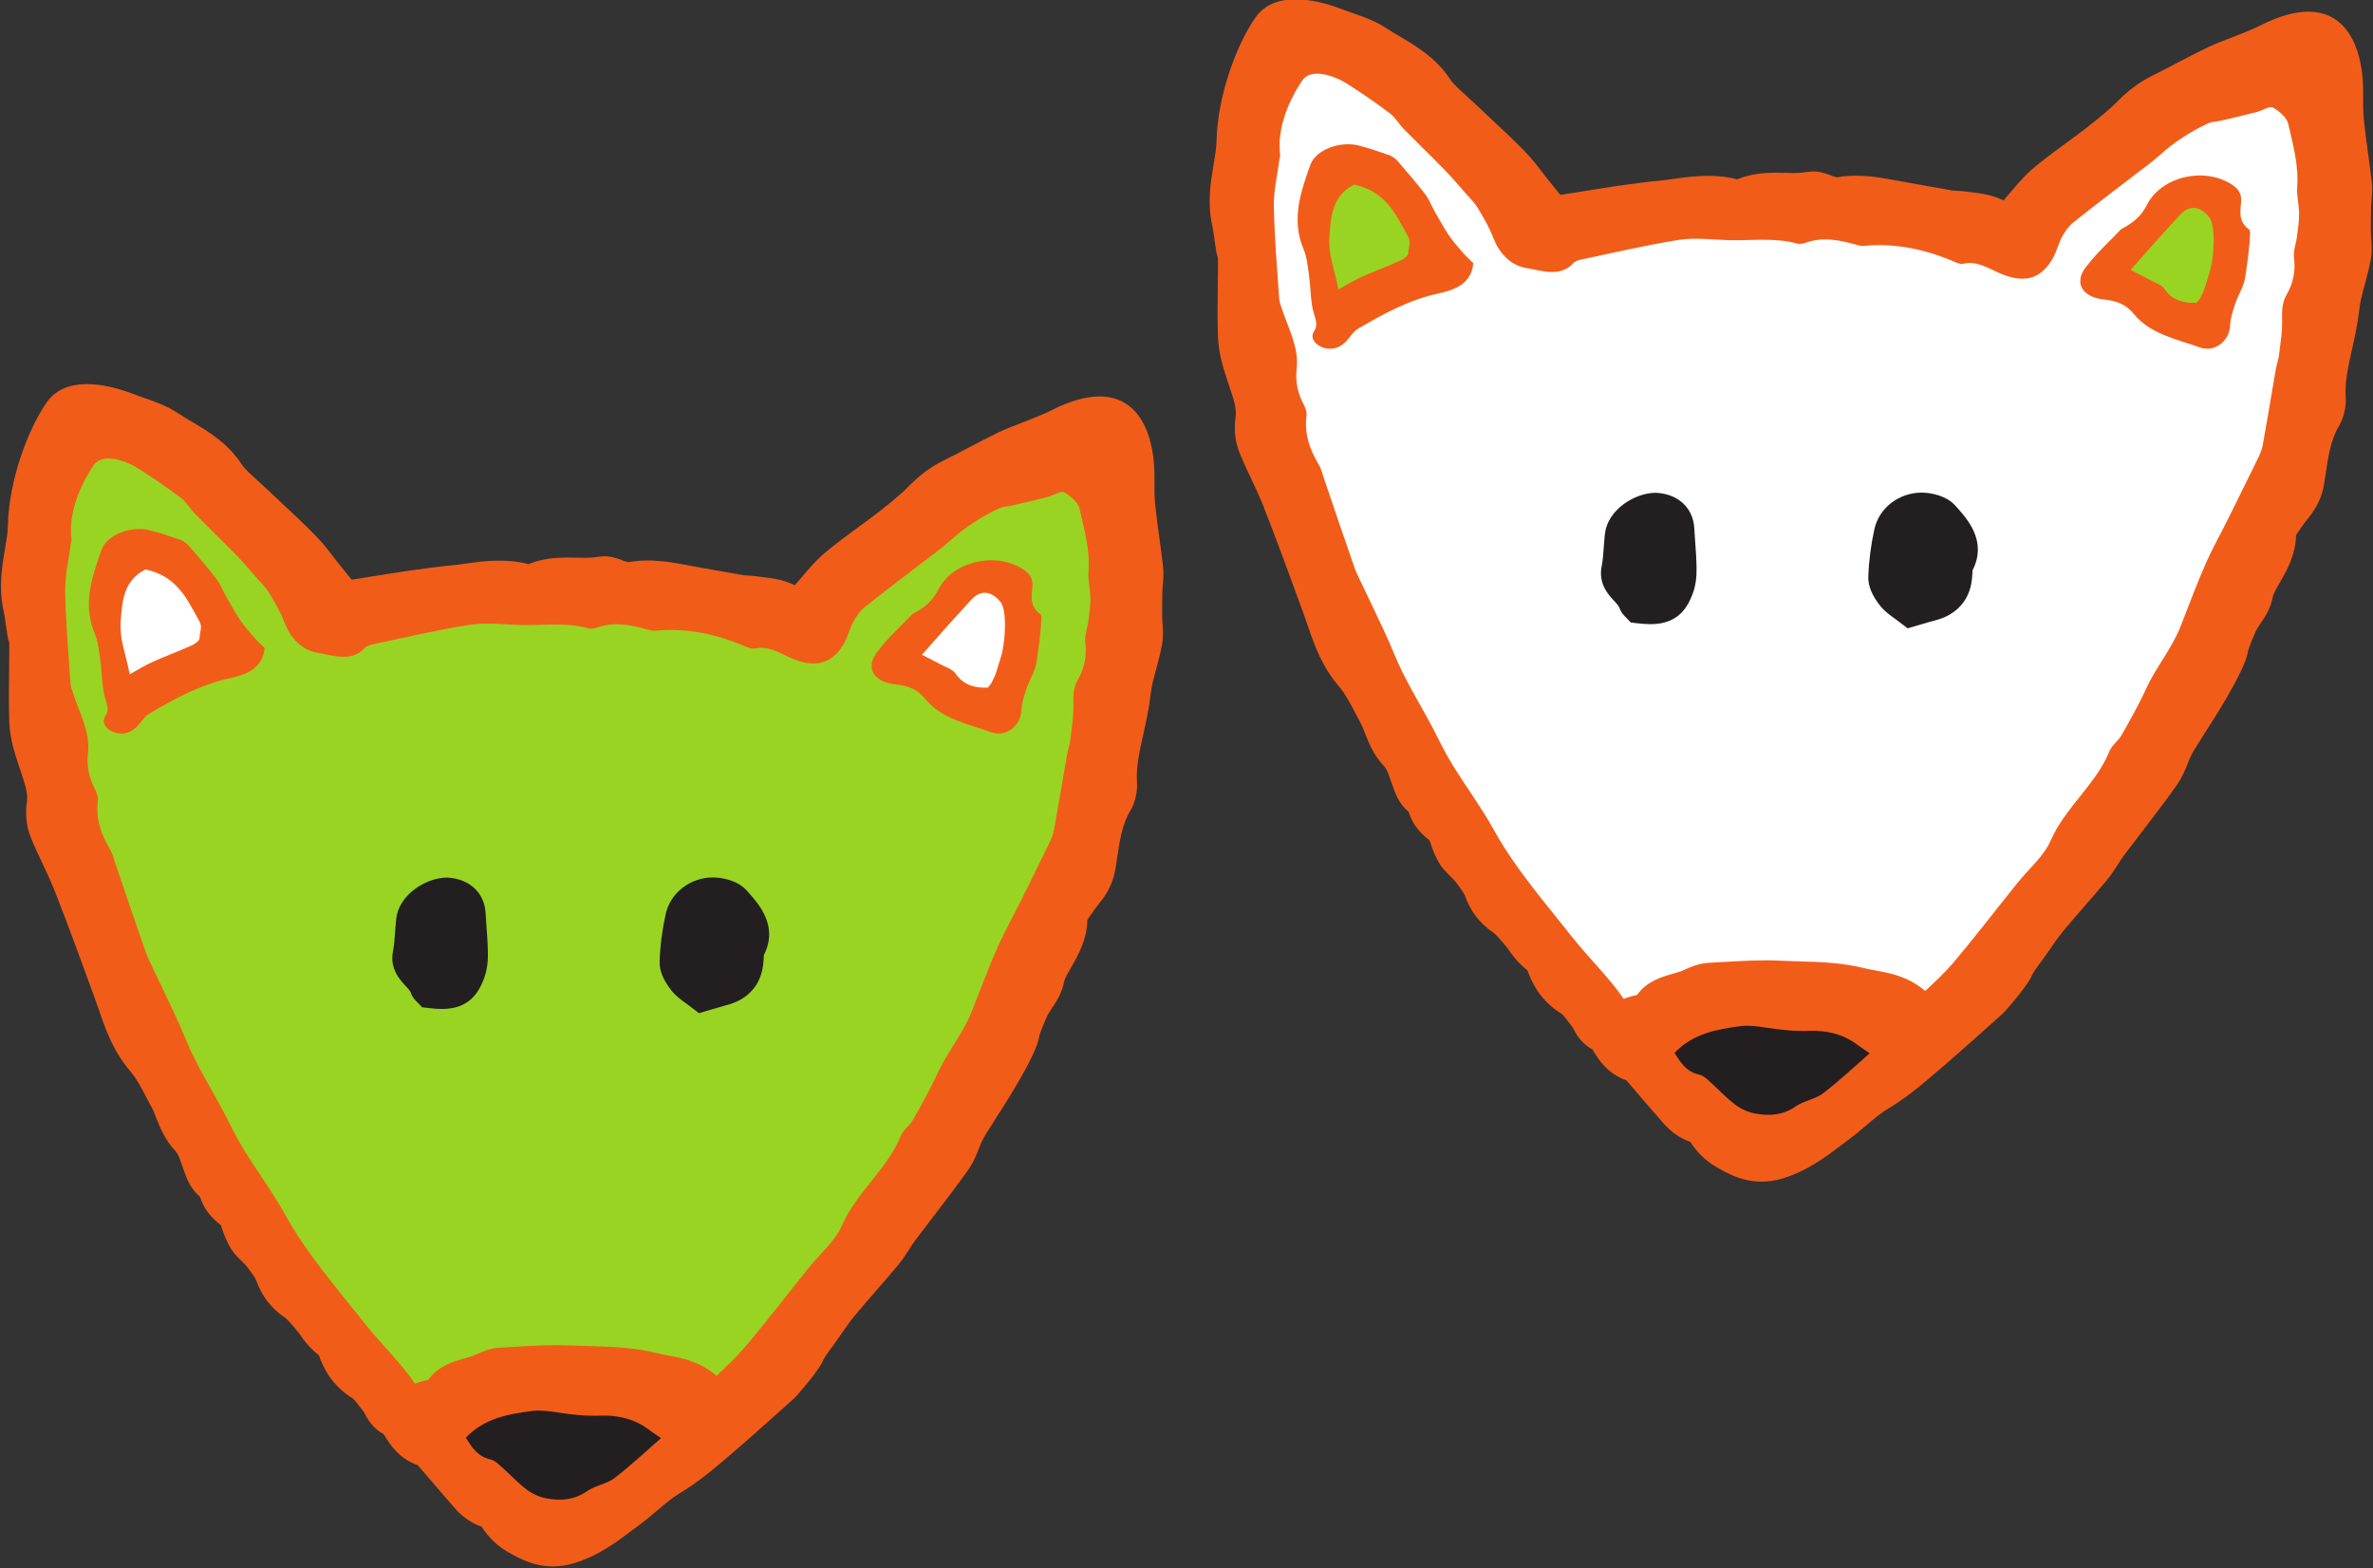 <?xml version="1.0" encoding="UTF-8" standalone="no"?>
<!-- Created with Inkscape (http://www.inkscape.org/) -->

<svg
   xmlns:dc="http://purl.org/dc/elements/1.1/"
   xmlns:cc="http://creativecommons.org/ns#"
   xmlns:rdf="http://www.w3.org/1999/02/22-rdf-syntax-ns#"
   xmlns:svg="http://www.w3.org/2000/svg"
   xmlns="http://www.w3.org/2000/svg"
   xmlns:sodipodi="http://sodipodi.sourceforge.net/DTD/sodipodi-0.dtd"
   xmlns:inkscape="http://www.inkscape.org/namespaces/inkscape"
   width="273.109mm"
   height="180.514mm"
   viewBox="0 0 273.109 180.514"
   version="1.1"
   id="svg907"
   inkscape:version="0.92.3 (2405546, 2018-03-11)"
   sodipodi:docname="ohneText.svg">
  <rect x="0" y="0" width="273.109" height="180.514" fill="#333333" stroke="none"/>
  <defs
     id="defs901" />
  <sodipodi:namedview
     id="base"
     pagecolor="#ffffff"
     bordercolor="#666666"
     borderopacity="1.0"
     inkscape:pageopacity="0.0"
     inkscape:pageshadow="2"
     inkscape:zoom="0.35"
     inkscape:cx="-476.74615"
     inkscape:cy="72.557749"
     inkscape:document-units="mm"
     inkscape:current-layer="layer1"
     showgrid="false"
     fit-margin-top="0"
     fit-margin-left="0"
     fit-margin-right="0"
     fit-margin-bottom="0"
     inkscape:window-width="2560"
     inkscape:window-height="1369"
     inkscape:window-x="0"
     inkscape:window-y="0"
     inkscape:window-maximized="1" />
  <g
     inkscape:label="Layer 1"
     inkscape:groupmode="layer"
     id="layer1"
     transform="translate(-18.416,12.483)">
    <g
       transform="matrix(0.282,0,0,0.282,161.652,-114.513)"
       id="g4894">
      <g
         id="g4858">
        <g
           id="g4158"
           transform="matrix(1.25,0,0,-1.25,123.571,457.093)">
          <path
             d="M 0,0 60.294,6.92 126.699,6.848 148.753,0 l 51.928,41.744 48.234,13.649 8.685,-40.969 -13.237,-91.066 -64.502,-124.47 -56.963,-63.752 -98.648,2.281 -87.244,115.846 -34.188,108.8 -1.904,62.976 15.186,35.667 28.488,-2.282 z"
             style="fill:#ffffff;fill-opacity:1;fill-rule:nonzero;stroke:none"
             id="path4160"
             inkscape:connector-curvature="0" />
        </g>
        <g
           id="g4162"
           transform="matrix(1.25,0,0,-1.25,404.37,460.277)">
          <path
             d="m 0,0 -7.59,13.932 h -10.674 l -21.962,-25.795 33.398,-15.949 z m -294.461,-24.681 31.111,20.03 c 0,0 -6.828,20.109 -7.962,21.23 -1.142,1.149 -16.321,9.886 -16.321,9.886 0,0 -10.237,-5.6 -11.386,-6.854 -1.133,-1.22 0.385,-24.262 0.385,-24.262 z"
             style="fill:#99d422;fill-opacity:1;fill-rule:nonzero;stroke:none"
             id="path4164"
             inkscape:connector-curvature="0" />
        </g>
        <g
           id="g4166"
           transform="matrix(1.25,0,0,-1.25,459.676,456.903)">
          <path
             d="m 0,0 c -0.025,2.953 0,5.886 0.067,8.831 l 0.12,1.625 c 0.198,2.117 0.325,4.227 0.079,6.403 -0.352,3.092 -0.789,6.223 -1.207,9.341 -0.492,3.55 -0.976,7.113 -1.346,10.762 -0.24,2.282 -0.228,4.577 -0.228,6.88 l -0.012,2.926 c -0.179,17.156 -8.452,33.65 -33.417,21.071 -5.952,-2.973 -12.237,-4.804 -17.232,-7.179 -3.41,-1.632 -6.747,-3.384 -10.085,-5.129 -2.632,-1.385 -5.266,-2.765 -7.954,-4.08 -4.145,-2.07 -7.749,-4.683 -11.377,-8.332 -2.96,-3.065 -6.782,-6.045 -10.105,-8.666 -2.203,-1.724 -4.451,-3.343 -6.701,-4.988 -3.589,-2.641 -7.178,-5.281 -10.569,-8.108 -3.058,-2.535 -5.406,-5.361 -7.483,-7.816 l -2.117,-2.461 c -0.133,-0.152 -0.266,-0.285 -0.378,-0.418 -0.359,0.16 -0.783,0.318 -1.293,0.557 -3.244,1.354 -6.337,1.752 -8.824,2.031 l -1.833,0.238 c -1.1,0.154 -2.209,0.24 -4.617,0.366 -7.065,1.226 -14.097,2.513 -21.203,3.788 -5.739,1.047 -11.631,1.512 -16.813,0.478 0.081,0 0.161,0.02 0.226,0.046 l -1.511,0.418 c -1.242,0.53 -3.564,1.52 -6.51,1.52 l -2.647,-0.286 c -0.802,-0.16 -1.865,-0.239 -3.33,-0.239 l -5.985,0.107 c -3.417,0 -7.935,-0.266 -12.64,-2.177 -6.155,1.706 -13.208,1.261 -19.941,0.265 -1.455,-0.205 -2.888,-0.411 -4.3,-0.571 -9.634,-0.915 -19.121,-2.461 -28.304,-3.953 l -5.161,-0.81 -4.97,6.144 c -2.029,2.72 -4.113,5.44 -6.461,7.868 -3.41,3.536 -7.052,6.934 -10.702,10.357 l -5.233,4.916 c -1.069,1.022 -2.164,2.017 -3.279,3.032 -2.222,1.99 -4.306,3.868 -5.387,5.513 -4.532,6.88 -11,10.695 -16.176,13.787 -1.446,0.863 -2.906,1.699 -4.299,2.614 -3.761,2.534 -7.796,3.914 -11.331,5.148 -1.101,0.392 -2.196,0.757 -3.284,1.168 -9.998,3.902 -22.451,5.785 -28.376,-2.561 -5.998,-8.465 -12.421,-25.357 -12.752,-40.232 -0.052,-2.614 -0.524,-5.227 -0.962,-7.815 -0.987,-5.879 -2.103,-12.525 -0.437,-19.996 0.338,-1.547 0.523,-3.092 0.73,-4.605 l 0.511,-3.477 c 0.14,-0.763 0.311,-1.565 0.631,-2.488 0.012,-2.952 -0.029,-5.958 -0.068,-8.909 -0.074,-5.679 -0.146,-11.345 0.068,-16.999 0.205,-5.44 1.837,-10.376 3.137,-14.33 l 0.452,-1.327 c 1.379,-4.027 2.552,-7.511 2.182,-10.178 -0.445,-2.959 -0.565,-7.424 1.307,-11.968 1.199,-2.906 2.534,-5.786 3.88,-8.624 1.342,-2.853 2.687,-5.68 3.815,-8.56 4.592,-11.709 8.892,-23.473 13.177,-35.241 l 1.247,-3.584 c 2.184,-6.383 4.664,-13.646 10.496,-20.388 1.885,-2.221 3.489,-5.313 5.183,-8.551 l 1.697,-3.186 c 0.55,-1 0.941,-2.095 1.367,-3.17 1.28,-3.263 2.872,-7.298 6.269,-10.9 0.903,-0.936 1.347,-2.17 2.203,-4.678 l 1.181,-3.344 c 0.584,-1.472 1.771,-4.472 4.638,-6.847 0.266,-0.85 0.576,-1.631 0.969,-2.469 1.584,-3.316 4.079,-5.453 5.909,-6.926 0.784,-2.588 2.324,-6.82 4.539,-9.361 0.764,-0.861 1.586,-1.697 2.415,-2.502 0.545,-0.557 1.135,-1.074 1.978,-2.229 0.948,-1.279 2.236,-3.039 2.534,-3.787 1.877,-5.261 4.837,-9.123 9.335,-12.214 0.743,-0.526 1.837,-1.752 2.906,-2.973 l 1.771,-2.151 c 1.129,-1.671 3.011,-4.47 6.463,-7.191 1.446,-4.027 4.166,-9.91 11.198,-14.225 0.419,-0.31 1.44,-1.644 2.096,-2.48 l 1.486,-1.99 c 0.796,-1.567 2.589,-5.096 6.423,-7.1 0.139,-0.238 0.252,-0.451 0.405,-0.689 1.473,-2.403 4.512,-7.319 10.688,-9.409 l 1.905,-2.228 c 3.462,-4.074 6.927,-8.102 10.502,-12.154 1.379,-1.539 4.239,-4.287 8.445,-5.719 2.35,-3.565 5.017,-6.184 8.352,-8.109 3.558,-2.069 8.415,-4.87 14.962,-4.87 2.275,0 4.571,0.373 6.8,1.022 8.061,2.488 13.881,6.873 19.015,10.75 l 2.354,1.777 c 2.044,1.512 4.001,3.131 5.946,4.789 2.308,1.979 4.597,3.969 7.253,5.534 6.249,3.794 11.323,8.134 16.625,12.685 5.109,4.365 10.104,8.838 15.093,13.283 l 5.546,4.963 0.994,1.022 c 7.227,8.232 8.401,11 8.752,11.822 0.844,1.644 3.045,4.445 3.331,4.803 l 2.309,3.304 c 1.434,2.084 2.839,4.127 4.418,6.037 2.257,2.747 4.598,5.434 6.94,8.108 2.474,2.84 4.957,5.693 7.311,8.545 1.407,1.672 2.588,3.504 3.762,5.334 0.538,0.836 1.054,1.672 1.658,2.51 l 6.271,8.238 c 3.72,4.857 7.437,9.713 10.987,14.715 1.924,2.695 2.998,5.388 3.854,7.578 0.331,0.842 0.643,1.705 1.102,2.541 0.855,1.638 1.87,3.191 2.978,4.916 l 1.48,2.402 c 0.113,0.186 13.196,19.844 13.985,26.512 0.252,1.074 1.726,4.676 2.674,6.793 0.432,0.769 0.901,1.447 1.32,2.096 1.527,2.216 3.39,5.015 4.134,8.918 0.185,0.994 1.286,2.878 2.234,4.55 2.157,3.676 5.217,8.97 5.341,15.552 l 0.24,0.344 c 1.202,1.798 2.382,3.583 3.829,5.308 2.852,3.53 4.485,7.112 5.135,11.266 l 0.364,2.375 c 0.928,6.302 1.732,11.744 4.352,16.162 1.712,2.899 2.516,6.409 2.276,9.726 -0.305,4.783 0.857,10.018 2.091,15.531 0.934,4.2 1.857,8.419 2.341,12.758 0.291,2.846 1.081,5.62 1.83,8.387 0.671,2.534 1.361,5.082 1.825,7.537 0.598,2.972 0.393,5.652 0.232,7.603 z m -24.122,-1.127 c -0.279,-2.295 -1.248,-4.651 -0.989,-6.907 0.57,-4.365 -0.232,-8.36 -2.388,-12.074 -1.593,-2.747 -1.532,-5.494 -1.48,-8.472 0.081,-3.763 -0.55,-7.505 -1.021,-11.233 -0.187,-1.632 -0.771,-3.171 -1.049,-4.764 -1.446,-8.239 -2.76,-16.467 -4.266,-24.68 -0.285,-1.606 -0.988,-3.145 -1.698,-4.632 -3.133,-6.409 -6.296,-12.83 -9.488,-19.24 -2.376,-4.764 -4.996,-9.42 -7.172,-14.25 -3.104,-6.979 -5.738,-14.172 -8.533,-21.258 -2.904,-7.264 -8.033,-13.229 -11.185,-20.209 -2.368,-5.129 -5.161,-10.098 -7.955,-15.033 -1.074,-1.911 -3.217,-3.344 -4.001,-5.307 -4.344,-10.801 -14.489,-18.404 -19.173,-29.152 -2.261,-5.204 -7.311,-9.414 -11.06,-14.092 -6.92,-8.625 -13.607,-17.391 -20.773,-25.862 -2.707,-3.158 -5.858,-6.117 -9.116,-9.169 l -0.563,0.384 c -5.222,4.313 -10.807,5.362 -15.3,6.225 -1.241,0.211 -2.48,0.449 -3.682,0.728 -7.497,1.885 -14.84,2.124 -21.972,2.309 l -6.072,0.227 c -6.467,0.291 -12.957,-0.121 -19.438,-0.493 l -3.889,-0.23 c -3.058,-0.18 -5.778,-1.334 -7.809,-2.303 -1.174,-0.578 -2.488,-0.888 -3.787,-1.26 -3.604,-1.048 -8.406,-2.402 -11.592,-6.902 -0.205,-0.025 -0.405,-0.105 -0.596,-0.158 -0.936,-0.18 -1.858,-0.438 -2.687,-0.729 l -1.108,-0.412 c -4.724,7.006 -11.185,13.071 -16.526,19.838 -9.111,11.557 -18.909,22.723 -25.936,35.481 -4.034,7.271 -9.128,14.119 -13.527,21.283 -2.376,3.836 -4.278,7.922 -6.384,11.93 -4.325,8.173 -9.374,16.148 -12.749,24.593 -2.941,7.291 -12.029,25.551 -12.514,26.983 -3.516,10.005 -6.886,20.076 -10.31,30.121 -0.497,1.412 -0.797,2.9 -1.566,4.18 -3.065,5.016 -4.77,10.19 -4.034,15.896 0.159,1.201 -0.304,2.588 -0.908,3.735 -2.05,3.815 -2.773,7.743 -2.303,11.816 0.764,6.808 -2.66,12.899 -4.743,19.228 -0.379,1.2 -0.91,2.428 -0.982,3.636 -0.69,10.031 -1.546,20.076 -1.731,30.113 -0.086,5.049 1.154,10.064 1.784,15.107 0.047,0.557 0.331,1.102 0.266,1.625 -1.088,8.658 2.812,17.808 7.297,24.396 2.76,3.994 10.184,1.645 14.689,-1.228 4.763,-3.064 9.374,-6.203 13.828,-9.573 1.83,-1.388 2.951,-3.503 4.576,-5.148 4.36,-4.446 8.877,-8.785 13.243,-13.256 2.441,-2.482 4.663,-5.128 6.94,-7.736 1.433,-1.599 3.012,-3.172 4.053,-4.949 1.852,-3.079 3.683,-6.197 4.916,-9.462 1.898,-4.962 5.514,-9.102 10.896,-9.991 4.868,-0.756 10.905,-3.158 15.271,1.599 0.577,0.657 1.698,1.014 2.667,1.2 10.536,2.23 21.018,4.685 31.653,6.383 5.161,0.809 10.668,0.16 16.01,-0.053 7.583,-0.266 15.179,0.962 22.743,-1.128 0.915,-0.259 2.089,0 3.044,0.345 5.276,1.832 10.477,0.889 15.731,-0.577 1.002,-0.285 2.07,-0.604 3.007,-0.524 10.349,0.995 20.081,-1.101 29.49,-5.148 0.915,-0.425 2.089,-0.89 2.931,-0.678 4.559,1.016 8.042,-1.393 11.683,-2.984 7.823,-3.451 13.336,-2.323 17.338,4.285 1.432,2.309 1.983,5.049 3.269,7.458 0.911,1.724 2.118,3.475 3.704,4.73 6.56,5.274 13.361,10.369 20.055,15.53 2.74,2.111 5.599,4.127 8.147,6.423 4.665,4.246 9.979,7.669 15.883,10.444 1.181,0.516 2.686,0.49 4.028,0.808 3.927,0.916 7.848,1.824 11.71,2.826 1.845,0.464 4.26,2.057 5.294,1.514 2.103,-1.182 4.557,-3.299 5.035,-5.308 1.554,-6.828 3.503,-13.681 2.926,-20.707 -0.199,-2.826 0.605,-5.752 0.631,-8.631 0.027,-2.481 -0.366,-4.99 -0.683,-7.477"
             style="fill:#f25c19;fill-opacity:1;fill-rule:nonzero;stroke:none"
             id="path4168"
             inkscape:connector-curvature="0" />
        </g>
        <g
           id="g4170"
           transform="matrix(1.25,0,0,-1.25,83.259,457.657)">
          <path
             d="m 0,0 c -1.698,2.508 -3.104,5.176 -4.604,7.763 -1.016,1.831 -1.726,3.794 -2.965,5.44 -2.827,3.689 -5.9,7.192 -8.918,10.721 -0.743,0.836 -1.699,1.646 -2.746,2.044 -3.305,1.168 -6.628,2.296 -10.025,3.184 -6.143,1.566 -14.059,-1.3 -15.863,-6.276 -3.158,-8.864 -6.309,-17.807 -2.224,-27.533 1.174,-2.839 1.407,-6.037 1.838,-9.089 0.57,-3.981 0.386,-8.081 1.532,-11.929 0.631,-2.19 1.408,-3.709 0,-5.938 -1.392,-2.17 0.631,-4.598 3.51,-5.354 3.053,-0.73 5.196,0.358 7.053,2.222 1.313,1.387 2.275,3.165 3.875,4.107 8.226,4.804 16.652,9.488 26.458,11.558 6.098,1.3 10.536,3.675 11.167,9.825 C 7.006,-8.18 5.725,-7.032 4.63,-5.771 3.019,-3.894 1.367,-2.017 0,0 m -13.164,-6.063 c -0.032,-0.863 -1.625,-1.938 -2.772,-2.442 -4.154,-1.845 -8.454,-3.45 -12.606,-5.302 -2.11,-0.934 -4.106,-2.195 -7.425,-4.026 -1.432,7.377 -3.376,11.225 -2.93,17.436 0.437,6.096 0.854,13.308 8.119,16.785 10.31,-2.19 13.548,-9.766 17.341,-16.547 1.396,-2.402 0.401,-3.026 0.273,-5.904"
             style="fill:#f25c19;fill-opacity:1;fill-rule:nonzero;stroke:none"
             id="path4172"
             inkscape:connector-curvature="0" />
        </g>
        <g
           id="g4174"
           transform="matrix(1.25,0,0,-1.25,406.717,443.99)">
          <path
             d="m 0,0 c 0.212,2.588 -1.016,4.233 -3.158,5.587 -9.263,5.825 -22.962,2.335 -27.534,-6.635 -1.598,-3.118 -3.643,-5.546 -8.453,-8.001 -3.183,-3.396 -7.874,-7.617 -11.577,-12.472 -4.001,-5.229 -1.041,-9.886 6.198,-10.563 3.92,-0.371 7.112,-1.698 9.493,-4.684 5.347,-6.582 13.96,-8.201 21.643,-10.947 4.855,-1.705 9.493,2.242 9.752,6.847 0.099,2.507 0.869,4.909 1.652,7.284 0.943,2.959 2.838,5.653 3.297,8.665 0.665,4.366 1.46,9.8 1.593,14.251 0,0.518 0,1.3 -0.379,1.565 C -1.041,-6.567 -0.212,-3.145 0,0 m -10.33,-23.273 c -0.836,-2.33 -1.28,-4.864 -2.402,-7.06 -1.093,-1.99 -0.18,-0.756 -1.791,-2.772 -4.287,-0.239 -8.04,0.809 -10.689,4.703 -0.869,1.254 -2.978,1.878 -4.577,2.773 -1.726,0.916 -3.503,1.812 -6.302,3.244 5.864,6.668 10.7,12.055 16.008,17.861 3.104,3.396 6.535,3.105 9.593,-0.558 2.48,-2.951 1.5,-14.369 0.16,-18.191"
             style="fill:#f25c19;fill-opacity:1;fill-rule:nonzero;stroke:none"
             id="path4176"
             inkscape:connector-curvature="0" />
        </g>
        <g
           id="g4178"
           transform="matrix(1.25,0,0,-1.25,183.555,577.501)">
          <path
             d="m 0,0 c -0.338,6.561 -5.062,11.272 -12.545,11.656 -7.026,0 -15.625,-5.612 -16.601,-13.142 -0.186,-1.599 -0.317,-3.192 -0.43,-4.784 -0.146,-2.043 -0.279,-4.087 -0.671,-6.064 -1.16,-5.733 2.236,-9.368 4.267,-11.53 0.524,-0.551 1.293,-1.414 1.493,-1.912 0.563,-1.752 1.697,-2.826 2.314,-3.404 l 1.426,-1.518 2.07,-0.252 c 1.68,-0.185 3.147,-0.293 4.433,-0.293 8.903,0 12.022,5.362 13.773,10.098 0.883,2.428 1.286,5.201 1.2,8.414 -0.038,2.852 -0.238,5.678 -0.45,8.504 z"
             style="fill:#231f20;fill-opacity:1;fill-rule:nonzero;stroke:none"
             id="path4180"
             inkscape:connector-curvature="0" />
        </g>
        <g
           id="g4182"
           transform="matrix(1.25,0,0,-1.25,289.872,567.956)">
          <path
             d="m 0,0 c -2.799,2.999 -7.264,3.769 -9.041,3.975 l -1.777,0.099 c -7.425,0 -13.921,-5.016 -15.433,-11.916 -1.162,-5.255 -1.831,-10.456 -1.998,-15.577 -0.079,-3.012 1.216,-6.131 4.022,-9.647 1.472,-1.785 3.263,-3.012 4.829,-4.141 l 3.994,-3.031 4.816,1.412 c 1.367,0.426 2.741,0.811 4.08,1.149 7.06,1.785 11.353,6.588 12.088,13.408 l 0.147,1.805 c 0.046,0.451 0.086,1.154 0.058,1.154 C 10.709,-11.683 4.034,-4.418 0,0"
             style="fill:#231f20;fill-opacity:1;fill-rule:nonzero;stroke:none"
             id="path4184"
             inkscape:connector-curvature="0" />
        </g>
        <g
           id="g4186"
           transform="matrix(1.25,0,0,-1.25,236.069,808.058)">
          <path
             d="m 0,0 c -2.487,-1.912 -6.305,-2.41 -8.896,-4.248 -4.069,-2.838 -8.534,-3.264 -13.323,-2.322 -2.25,0.412 -4.611,1.513 -6.388,2.853 -2.848,2.117 -5.21,4.731 -7.871,7.113 -1.147,1.014 -2.381,2.348 -3.8,2.686 -4.458,0.977 -6.209,4.027 -8.194,7.113 5.918,6.284 13.693,7.742 21.628,8.758 2.541,0.324 5.301,-0.027 7.902,-0.445 4.856,-0.731 9.607,-1.281 14.596,-1.102 5.546,0.213 11.012,-1.06 15.565,-4.537 1.239,-0.943 2.567,-1.752 4.039,-2.773 C 10.085,8.57 5.287,4.02 0,0"
             style="fill:#231f20;fill-opacity:1;fill-rule:nonzero;stroke:none"
             id="path4188"
             inkscape:connector-curvature="0" />
        </g>
      </g>
      <g
         id="g4876">
        <g
           id="g4190"
           transform="matrix(1.25,0,0,-1.25,-493.572,582.86)">
          <path
             d="m 0,0 1.898,-62.981 34.19,-108.793 87.241,-115.844 98.655,-2.277 56.957,63.738 64.507,124.483 13.243,91.041 -8.697,40.987 -48.22,-13.647 -51.942,-41.752 -22.046,6.847 -66.412,0.08 -60.288,-6.927 -55.408,58.431 -28.502,2.275 z"
             style="fill:#99d422;fill-opacity:1;fill-rule:nonzero;stroke:none"
             id="path4192"
             inkscape:connector-curvature="0" />
        </g>
        <g
           id="g4194"
           transform="matrix(1.25,0,0,-1.25,-88.918,617.333)">
          <path
             d="m 0,0 -7.595,13.932 h -10.669 l -21.967,-25.809 33.398,-15.949 z m -294.456,-24.682 31.102,20.024 c 0,0 -6.823,20.103 -7.964,21.23 -1.134,1.155 -16.318,9.88 -16.318,9.88 0,0 -10.236,-5.593 -11.378,-6.854 -1.133,-1.221 0.378,-24.256 0.378,-24.256 z"
             style="fill:#ffffff;fill-opacity:1;fill-rule:nonzero;stroke:none"
             id="path4196"
             inkscape:connector-curvature="0" />
        </g>
        <g
           id="g4198"
           transform="matrix(1.25,0,0,-1.25,-33.618,613.976)">
          <path
             d="m 0,0 c -0.02,2.953 0,5.912 0.067,8.846 l 0.126,1.617 c 0.191,2.111 0.319,4.234 0.079,6.41 -0.344,3.105 -0.79,6.21 -1.202,9.329 -0.496,3.555 -0.98,7.137 -1.352,10.773 -0.245,2.27 -0.234,4.598 -0.234,6.874 l -0.011,2.933 c -0.18,17.17 -8.446,33.642 -33.412,21.097 -5.952,-3.012 -12.235,-4.843 -17.231,-7.192 -3.409,-1.645 -6.747,-3.396 -10.097,-5.148 -2.614,-1.393 -5.254,-2.773 -7.948,-4.086 -4.14,-2.032 -7.749,-4.671 -11.378,-8.333 -2.96,-3.066 -6.774,-6.044 -10.105,-8.666 -2.189,-1.698 -4.437,-3.337 -6.694,-4.989 -3.582,-2.633 -7.192,-5.281 -10.569,-8.107 -3.051,-2.535 -5.413,-5.335 -7.483,-7.809 l -2.117,-2.461 c -0.139,-0.16 -0.272,-0.279 -0.377,-0.426 -0.359,0.174 -0.783,0.326 -1.295,0.559 -3.245,1.379 -6.342,1.75 -8.818,2.035 l -1.845,0.232 c -1.092,0.186 -2.208,0.241 -4.616,0.399 -7.066,1.209 -14.091,2.48 -21.203,3.795 -5.746,1.049 -11.624,1.486 -16.817,0.439 0.081,0.025 0.171,0.053 0.23,0.078 l -1.512,0.399 c -1.245,0.518 -3.553,1.513 -6.502,1.513 l -2.65,-0.292 c -0.804,-0.16 -1.862,-0.227 -3.334,-0.227 l -5.989,0.094 c -3.41,0 -7.935,-0.239 -12.636,-2.163 -6.156,1.698 -13.191,1.274 -19.945,0.258 -1.441,-0.211 -2.874,-0.418 -4.293,-0.551 -9.627,-0.941 -19.117,-2.48 -28.297,-3.947 l -5.171,-0.836 -4.967,6.151 c -2.029,2.721 -4.11,5.434 -6.468,7.868 -3.41,3.55 -7.049,6.952 -10.691,10.35 l -5.232,4.909 c -1.074,1.023 -2.172,2.018 -3.281,3.039 -2.222,1.99 -4.309,3.862 -5.394,5.521 -4.525,6.899 -10.993,10.694 -16.171,13.772 -1.447,0.863 -2.907,1.699 -4.3,2.641 -3.764,2.508 -7.792,3.928 -11.338,5.156 -1.094,0.364 -2.196,0.723 -3.28,1.174 -10.002,3.861 -22.448,5.758 -28.38,-2.588 -5.991,-8.472 -12.417,-25.357 -12.738,-40.244 -0.06,-2.615 -0.521,-5.202 -0.965,-7.81 -0.998,-5.859 -2.097,-12.527 -0.448,-20.003 0.341,-1.547 0.524,-3.092 0.739,-4.604 l 0.512,-3.451 c 0.13,-0.783 0.305,-1.592 0.624,-2.508 0.013,-2.959 -0.028,-5.931 -0.06,-8.916 -0.081,-5.679 -0.15,-11.345 0.06,-16.97 0.205,-5.455 1.843,-10.405 3.148,-14.352 l 0.441,-1.307 c 1.38,-4.054 2.56,-7.537 2.186,-10.191 -0.448,-2.957 -0.565,-7.43 1.31,-11.982 1.19,-2.905 2.534,-5.745 3.881,-8.623 1.338,-2.827 2.677,-5.68 3.818,-8.545 4.591,-11.719 8.887,-23.489 13.167,-35.25 l 1.25,-3.551 c 2.181,-6.408 4.673,-13.68 10.497,-20.42 1.88,-2.229 3.492,-5.281 5.178,-8.525 l 1.698,-3.219 c 0.546,-0.994 0.955,-2.096 1.363,-3.156 1.29,-3.252 2.883,-7.299 6.286,-10.881 0.896,-0.969 1.331,-2.192 2.186,-4.711 l 1.182,-3.319 c 0.593,-1.459 1.781,-4.498 4.641,-6.873 0.271,-0.808 0.575,-1.619 0.97,-2.433 1.59,-3.346 4.077,-5.489 5.912,-6.948 0.78,-2.56 2.316,-6.834 4.539,-9.367 0.767,-0.863 1.582,-1.699 2.411,-2.508 0.55,-0.544 1.141,-1.074 1.985,-2.23 0.941,-1.246 2.235,-2.998 2.527,-3.787 1.874,-5.248 4.842,-9.123 9.348,-12.209 0.733,-0.496 1.827,-1.758 2.9,-2.979 l 1.767,-2.142 c 1.122,-1.674 3.008,-4.473 6.466,-7.186 1.45,-4.033 4.16,-9.912 11.191,-14.197 0.426,-0.346 1.447,-1.658 2.097,-2.522 l 1.489,-1.951 c 0.8,-1.597 2.589,-5.107 6.427,-7.138 0.136,-0.241 0.251,-0.45 0.401,-0.657 1.469,-2.408 4.512,-7.343 10.695,-9.439 l 1.902,-2.217 c 3.471,-4.06 6.922,-8.107 10.494,-12.16 1.38,-1.547 4.239,-4.268 8.446,-5.727 2.356,-3.554 5.02,-6.169 8.355,-8.107 3.56,-2.043 8.416,-4.857 14.968,-4.857 2.269,0 4.558,0.359 6.794,1.035 8.065,2.468 13.886,6.861 19.008,10.748 l 2.358,1.754 c 2.051,1.515 4.001,3.17 5.946,4.816 2.315,1.961 4.604,3.94 7.252,5.545 6.249,3.754 11.331,8.1 16.632,12.652 5.109,4.358 10.105,8.828 15.081,13.276 l 5.559,4.976 0.987,1.014 c 7.227,8.26 8.401,11.008 8.752,11.816 0.85,1.647 3.059,4.446 3.338,4.836 l 2.301,3.299 c 1.435,2.057 2.84,4.1 4.419,6.01 2.263,2.746 4.597,5.441 6.954,8.135 2.46,2.826 4.942,5.666 7.297,8.519 1.406,1.67 2.587,3.502 3.769,5.332 0.53,0.836 1.047,1.699 1.658,2.51 l 6.269,8.24 c 3.715,4.856 7.432,9.725 10.982,14.715 1.93,2.693 3.004,5.387 3.854,7.59 0.331,0.863 0.643,1.697 1.102,2.56 0.854,1.62 1.877,3.159 2.992,4.883 l 1.466,2.409 c 0.118,0.179 13.195,19.843 13.985,26.505 0.259,1.075 1.726,4.709 2.688,6.807 0.417,0.756 0.887,1.434 1.313,2.09 1.519,2.222 3.383,5.008 4.127,8.91 0.192,0.994 1.286,2.879 2.234,4.551 2.152,3.715 5.222,8.97 5.341,15.551 l 0.24,0.373 c 1.208,1.777 2.389,3.554 3.829,5.281 2.852,3.529 4.49,7.111 5.139,11.291 l 0.373,2.349 c 0.915,6.309 1.726,11.768 4.339,16.194 1.712,2.873 2.522,6.377 2.276,9.693 -0.305,4.791 0.856,10.018 2.09,15.531 0.942,4.213 1.864,8.42 2.349,12.786 0.291,2.826 1.073,5.599 1.83,8.373 0.664,2.533 1.354,5.068 1.812,7.523 0.617,3.012 0.398,5.68 0.245,7.615 z m -24.122,-1.119 c -0.279,-2.303 -1.241,-4.631 -0.989,-6.875 0.577,-4.391 -0.232,-8.399 -2.383,-12.108 -1.591,-2.74 -1.538,-5.486 -1.486,-8.472 0.081,-3.768 -0.543,-7.496 -1.021,-11.239 -0.179,-1.591 -0.757,-3.158 -1.041,-4.763 -1.448,-8.227 -2.767,-16.467 -4.273,-24.654 -0.28,-1.62 -0.981,-3.159 -1.699,-4.624 -3.132,-6.429 -6.283,-12.839 -9.488,-19.273 -2.368,-4.725 -4.995,-9.408 -7.164,-14.252 -3.106,-6.978 -5.738,-14.172 -8.54,-21.258 -2.904,-7.263 -8.026,-13.22 -11.185,-20.207 -2.361,-5.123 -5.161,-10.086 -7.955,-15.027 -1.074,-1.879 -3.212,-3.352 -4.007,-5.287 -4.338,-10.817 -14.483,-18.432 -19.168,-29.18 -2.254,-5.195 -7.303,-9.381 -11.052,-14.092 -6.92,-8.599 -13.607,-17.382 -20.781,-25.822 -2.699,-3.197 -5.857,-6.143 -9.115,-9.207 l -0.563,0.397 c -5.208,4.339 -10.794,5.388 -15.3,6.222 -1.241,0.233 -2.474,0.438 -3.682,0.758 -7.494,1.883 -14.844,2.084 -21.964,2.295 l -6.073,0.213 c -6.468,0.279 -12.964,-0.108 -19.437,-0.498 l -3.901,-0.233 c -3.048,-0.187 -5.768,-1.34 -7.798,-2.302 -1.182,-0.549 -2.495,-0.889 -3.792,-1.252 -3.606,-1.049 -8.409,-2.411 -11.591,-6.901 -0.201,-0.033 -0.409,-0.088 -0.603,-0.133 -0.926,-0.212 -1.848,-0.478 -2.678,-0.761 l -1.113,-0.395 c -4.722,6.981 -11.189,13.043 -16.53,19.813 -9.104,11.556 -18.899,22.728 -25.932,35.486 -4.027,7.266 -9.128,14.119 -13.517,21.277 -2.379,3.85 -4.284,7.922 -6.387,11.93 -4.334,8.188 -9.385,16.148 -12.75,24.6 -2.938,7.293 -12.022,25.545 -12.524,27.004 -3.506,10.017 -6.883,20.062 -10.307,30.093 -0.493,1.412 -0.786,2.907 -1.568,4.18 -3.062,5.029 -4.76,10.23 -4.021,15.904 0.156,1.199 -0.315,2.586 -0.912,3.735 -2.049,3.822 -2.77,7.736 -2.31,11.822 0.768,6.795 -2.656,12.885 -4.735,19.215 -0.386,1.199 -0.91,2.428 -0.989,3.662 -0.686,10.012 -1.547,20.076 -1.728,30.094 -0.081,5.041 1.157,10.084 1.781,15.113 0.054,0.571 0.331,1.102 0.271,1.619 -1.088,8.651 2.806,17.8 7.288,24.388 2.76,4.007 10.191,1.653 14.689,-1.227 4.77,-3.033 9.381,-6.197 13.828,-9.567 1.834,-1.386 2.961,-3.509 4.576,-5.129 4.364,-4.471 8.894,-8.81 13.257,-13.282 2.43,-2.482 4.66,-5.122 6.93,-7.736 1.432,-1.599 3.015,-3.144 4.059,-4.935 1.842,-3.067 3.683,-6.198 4.907,-9.469 1.901,-4.969 5.516,-9.096 10.898,-9.959 4.875,-0.789 10.909,-3.197 15.279,1.566 0.57,0.651 1.698,1.022 2.663,1.209 10.529,2.215 21.012,4.698 31.657,6.368 5.158,0.816 10.667,0.16 16.015,-0.053 7.575,-0.258 15.177,0.996 22.738,-1.094 0.912,-0.285 2.092,0 3.037,0.311 5.279,1.859 10.483,0.89 15.729,-0.571 1.004,-0.263 2.079,-0.603 3.015,-0.517 10.343,0.982 20.075,-1.102 29.49,-5.155 0.909,-0.39 2.083,-0.861 2.925,-0.683 4.558,1.049 8.049,-1.367 11.69,-2.979 7.816,-3.449 13.329,-2.302 17.337,4.291 1.432,2.297 1.984,5.043 3.263,7.446 0.917,1.724 2.118,3.482 3.717,4.738 6.554,5.307 13.348,10.375 20.048,15.524 2.741,2.149 5.593,4.127 8.134,6.461 4.672,4.207 9.986,7.631 15.89,10.404 1.181,0.517 2.693,0.504 4.035,0.835 3.92,0.89 7.835,1.805 11.71,2.801 1.838,0.477 4.253,2.089 5.287,1.518 2.117,-1.187 4.564,-3.296 5.035,-5.314 1.554,-6.82 3.51,-13.646 2.933,-20.706 -0.206,-2.82 0.603,-5.752 0.624,-8.619 0.027,-2.494 -0.359,-5.002 -0.683,-7.482"
             style="fill:#f25c19;fill-opacity:1;fill-rule:nonzero;stroke:none"
             id="path4200"
             inkscape:connector-curvature="0" />
        </g>
        <g
           id="g4202"
           transform="matrix(1.25,0,0,-1.25,-410.027,614.721)">
          <path
             d="m 0,0 c -1.7,2.5 -3.105,5.182 -4.611,7.77 -1.013,1.824 -1.726,3.781 -2.964,5.425 -2.825,3.69 -5.89,7.22 -8.919,10.722 -0.733,0.836 -1.698,1.672 -2.746,2.071 -3.308,1.174 -6.621,2.268 -10.024,3.164 -6.144,1.573 -14.053,-1.307 -15.863,-6.282 -3.155,-8.85 -6.308,-17.802 -2.224,-27.495 1.174,-2.852 1.406,-6.07 1.841,-9.129 0.571,-3.967 0.383,-8.08 1.536,-11.916 0.624,-2.203 1.407,-3.721 0,-5.943 -1.393,-2.164 0.624,-4.598 3.503,-5.334 3.059,-0.758 5.192,0.343 7.052,2.228 1.321,1.354 2.275,3.131 3.876,4.074 8.226,4.817 16.648,9.487 26.458,11.557 6.097,1.307 10.546,3.69 11.171,9.832 C 6.999,-8.188 5.729,-7.033 4.634,-5.779 3.012,-3.9 1.365,-2.023 0,0 m -13.174,-6.07 c -0.026,-0.864 -1.622,-1.938 -2.768,-2.43 -4.155,-1.857 -8.454,-3.449 -12.597,-5.307 -2.12,-0.941 -4.109,-2.189 -7.435,-4.027 -1.425,7.371 -3.368,11.219 -2.93,17.441 0.446,6.092 0.855,13.311 8.13,16.788 10.307,-2.204 13.547,-9.754 17.335,-16.522 1.388,-2.436 0.397,-3.064 0.265,-5.943"
             style="fill:#f25c19;fill-opacity:1;fill-rule:nonzero;stroke:none"
             id="path4204"
             inkscape:connector-curvature="0" />
        </g>
        <g
           id="g4206"
           transform="matrix(1.25,0,0,-1.25,-86.578,601.061)">
          <path
             d="m 0,0 c 0.22,2.586 -1.015,4.258 -3.157,5.598 -9.268,5.852 -22.955,2.324 -27.534,-6.641 -1.598,-3.111 -3.643,-5.539 -8.446,-8.008 -3.183,-3.369 -7.876,-7.603 -11.584,-12.472 -4.001,-5.221 -1.049,-9.872 6.198,-10.563 3.926,-0.357 7.112,-1.697 9.493,-4.67 5.354,-6.596 13.96,-8.215 21.648,-10.933 4.857,-1.725 9.495,2.222 9.739,6.845 0.113,2.489 0.87,4.924 1.66,7.272 0.942,2.959 2.838,5.646 3.297,8.652 0.67,4.373 1.46,9.807 1.593,14.25 0,0.518 0,1.315 -0.373,1.566 C -1.041,-6.557 -0.212,-3.133 0,0 m -10.329,-23.275 c -0.831,-2.323 -1.28,-4.83 -2.403,-7.032 -1.1,-2.004 -0.179,-0.783 -1.791,-2.8 -4.279,-0.225 -8.04,0.822 -10.681,4.711 -0.876,1.259 -2.979,1.91 -4.577,2.773 -1.726,0.941 -3.505,1.805 -6.304,3.236 5.859,6.668 10.694,12.055 16.009,17.862 3.098,3.396 6.528,3.117 9.594,-0.545 2.48,-2.959 1.486,-14.383 0.153,-18.205"
             style="fill:#f25c19;fill-opacity:1;fill-rule:nonzero;stroke:none"
             id="path4208"
             inkscape:connector-curvature="0" />
        </g>
        <g
           id="g4210"
           transform="matrix(1.25,0,0,-1.25,-309.743,734.565)">
          <path
             d="m 0,0 c -0.331,6.568 -5.053,11.266 -12.541,11.662 -7.023,0 -15.618,-5.625 -16.598,-13.156 -0.182,-1.572 -0.323,-3.164 -0.427,-4.756 -0.15,-2.064 -0.279,-4.102 -0.663,-6.092 -1.171,-5.705 2.232,-9.353 4.252,-11.529 0.521,-0.551 1.296,-1.414 1.493,-1.912 0.564,-1.725 1.698,-2.813 2.326,-3.397 l 1.432,-1.511 2.057,-0.241 c 1.672,-0.211 3.142,-0.31 4.428,-0.31 8.911,0 12.022,5.387 13.774,10.09 0.883,2.455 1.289,5.201 1.207,8.425 -0.045,2.84 -0.235,5.666 -0.454,8.493 z"
             style="fill:#231f20;fill-opacity:1;fill-rule:nonzero;stroke:none"
             id="path4212"
             inkscape:connector-curvature="0" />
        </g>
        <g
           id="g4214"
           transform="matrix(1.25,0,0,-1.25,-203.421,725.011)">
          <path
             d="m 0,0 c -2.8,2.998 -7.271,3.781 -9.028,3.967 l -1.785,0.105 c -7.424,0 -13.919,-5.021 -15.438,-11.927 -1.162,-5.229 -1.831,-10.457 -1.991,-15.579 -0.079,-3.005 1.209,-6.117 4.02,-9.621 1.467,-1.777 3.265,-3.037 4.83,-4.166 l 3.995,-3.025 4.816,1.414 c 1.367,0.418 2.741,0.809 4.08,1.174 7.053,1.752 11.345,6.568 12.088,13.416 l 0.146,1.777 C 5.78,-22 5.819,-21.291 5.792,-21.291 10.709,-11.697 4.041,-4.432 0,0"
             style="fill:#231f20;fill-opacity:1;fill-rule:nonzero;stroke:none"
             id="path4216"
             inkscape:connector-curvature="0" />
        </g>
        <g
           id="g4218"
           transform="matrix(1.25,0,0,-1.25,-257.219,965.131)">
          <path
             d="m 0,0 c -2.493,-1.885 -6.31,-2.408 -8.906,-4.232 -4.057,-2.856 -8.526,-3.241 -13.315,-2.338 -2.25,0.425 -4.608,1.527 -6.386,2.855 -2.854,2.121 -5.205,4.762 -7.875,7.111 -1.148,1.022 -2.376,2.356 -3.801,2.694 -4.458,0.994 -6.21,4.033 -8.189,7.139 5.916,6.248 13.688,7.734 21.63,8.73 2.548,0.318 5.307,-0.027 7.902,-0.412 4.849,-0.764 9.607,-1.313 14.586,-1.102 5.556,0.188 11.019,-1.099 15.572,-4.55 1.242,-0.942 2.57,-1.78 4.042,-2.799 C 10.076,8.578 5.285,4.025 0,0"
             style="fill:#231f20;fill-opacity:1;fill-rule:nonzero;stroke:none"
             id="path4220"
             inkscape:connector-curvature="0" />
        </g>
      </g>
    </g>
  </g>
</svg>
